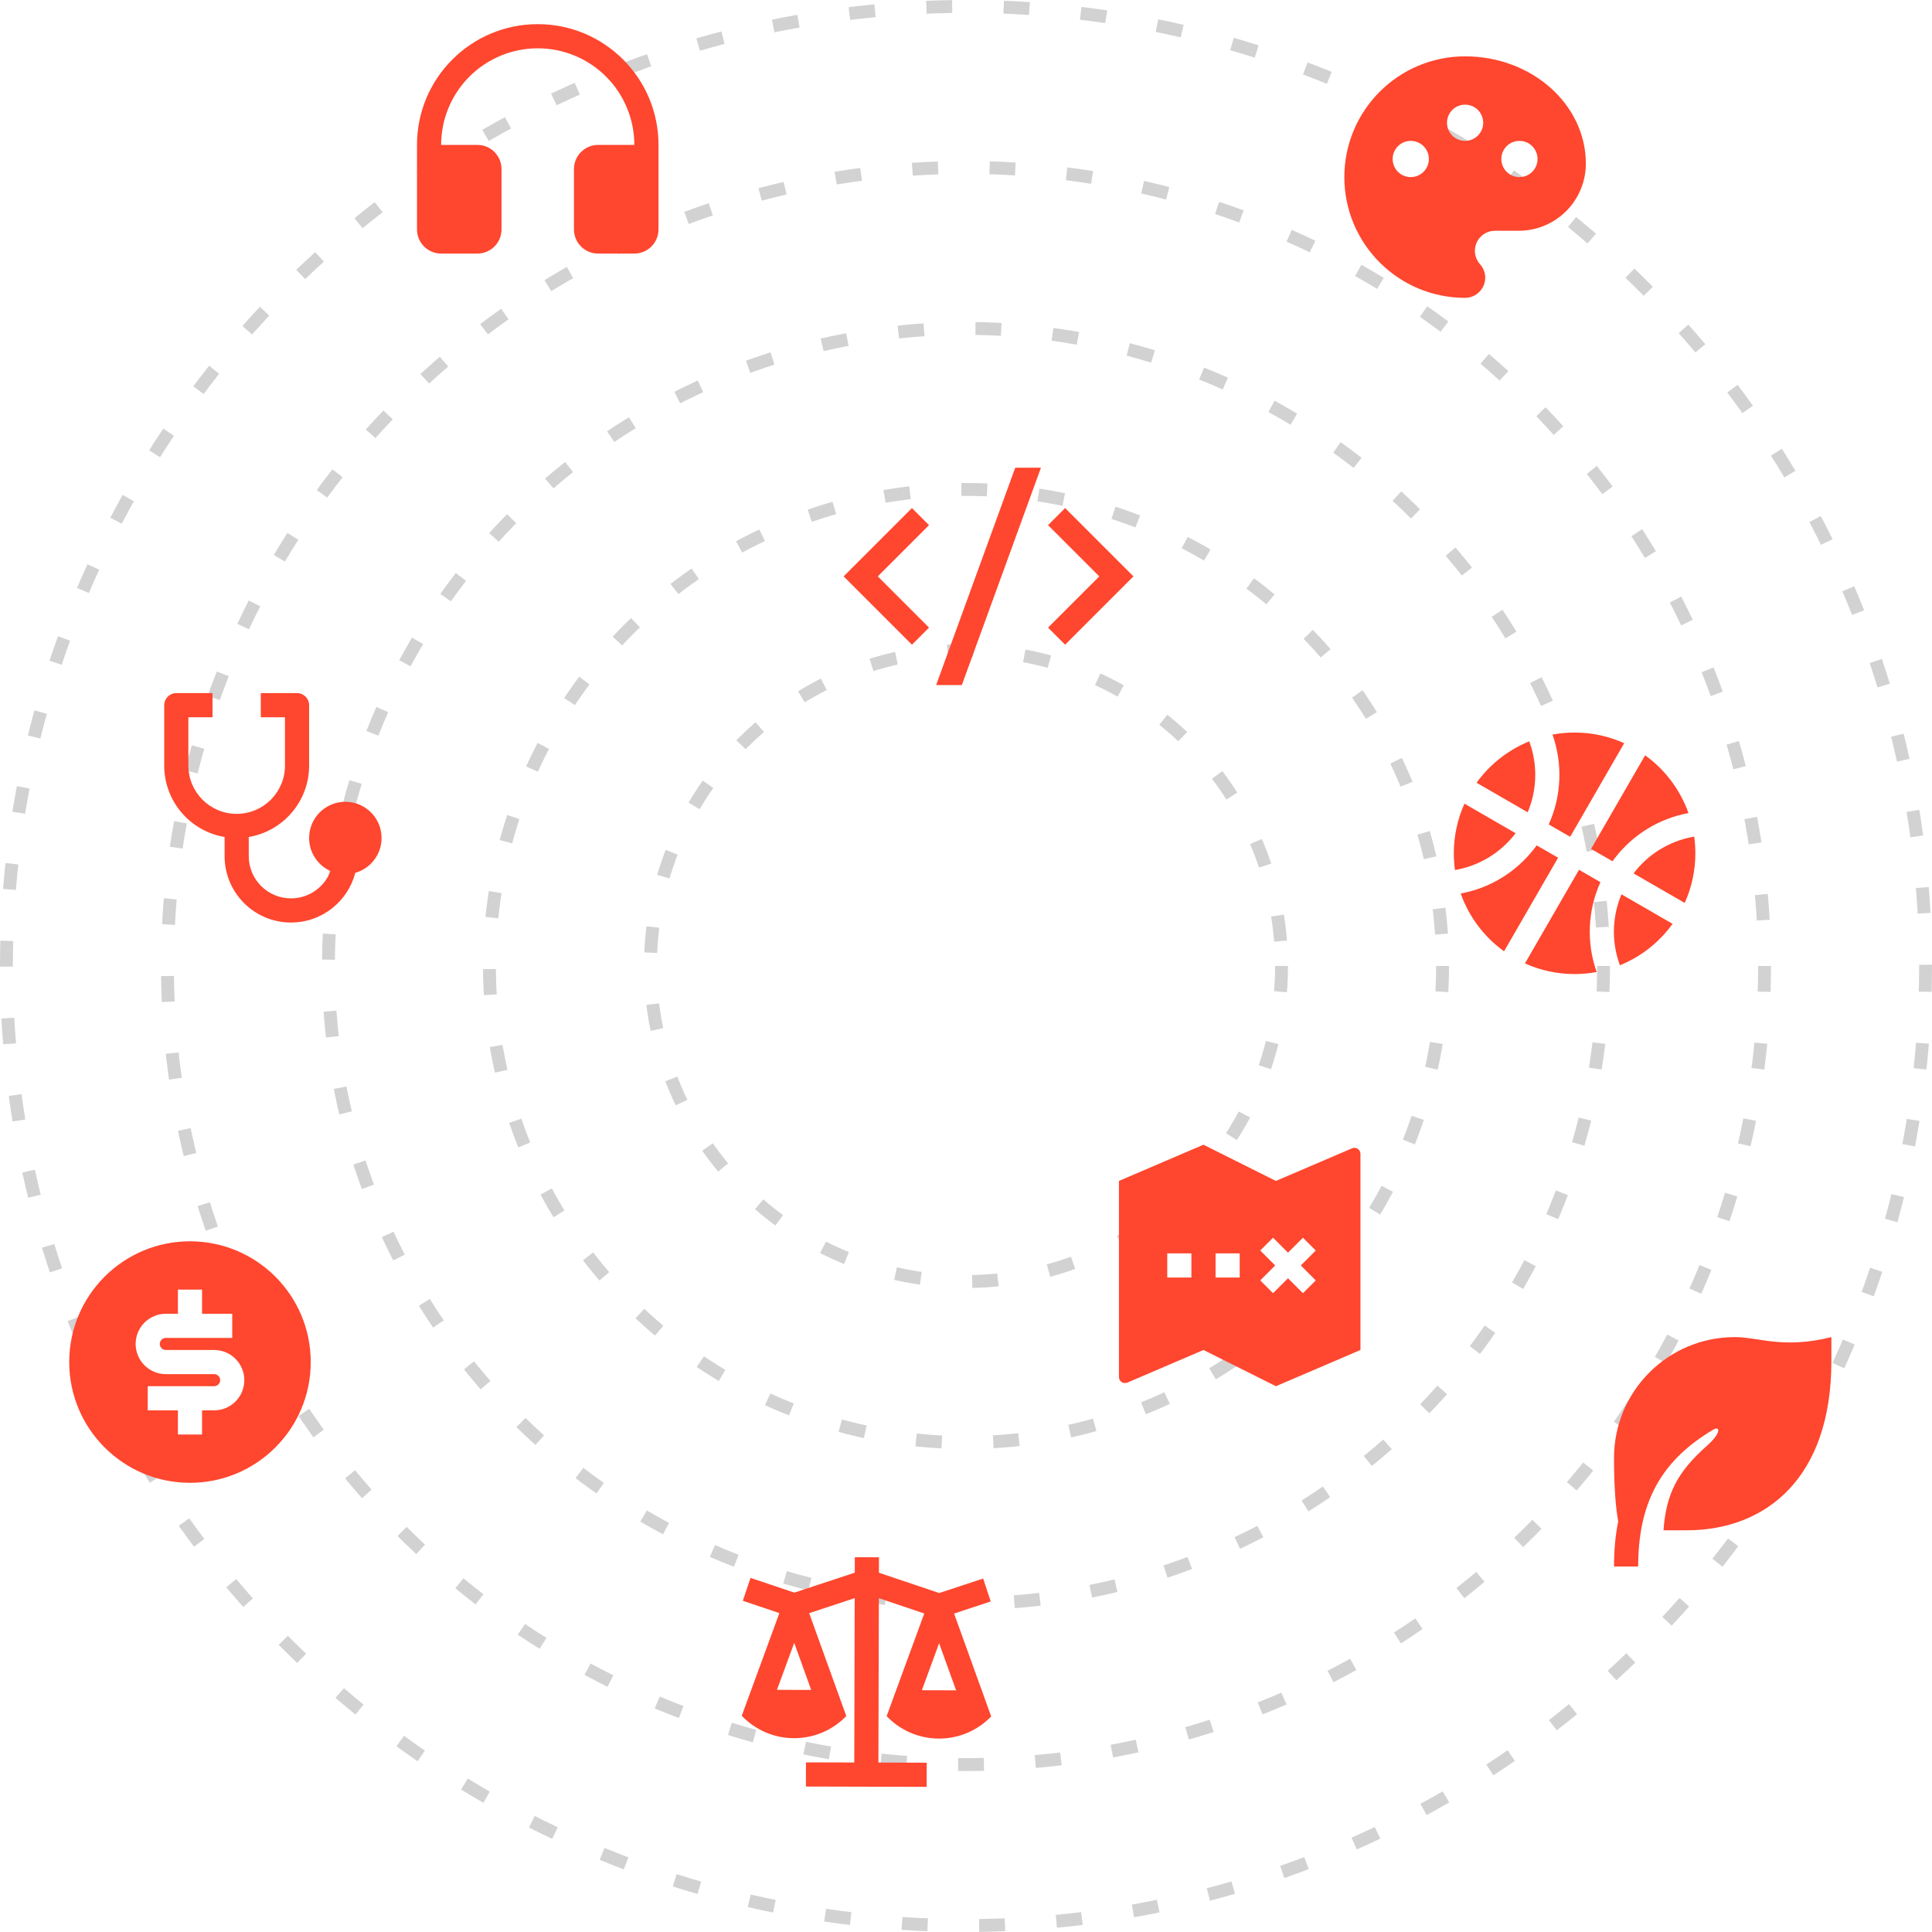 <svg width="300" height="300" viewBox="0 0 300 300" fill="none" xmlns="http://www.w3.org/2000/svg">
<circle cx="150" cy="150" r="124" stroke="#4F4F4F" stroke-opacity="0.25" stroke-width="2" stroke-dasharray="4 8"/>
<circle cx="150" cy="150" r="149" stroke="#4F4F4F" stroke-opacity="0.25" stroke-width="2" stroke-dasharray="4 8"/>
<circle cx="150" cy="150" r="99" stroke="#4F4F4F" stroke-opacity="0.25" stroke-width="2" stroke-dasharray="4 8"/>
<circle cx="150" cy="150" r="74" stroke="#4F4F4F" stroke-opacity="0.25" stroke-width="2" stroke-dasharray="4 8"/>
<circle cx="150" cy="150" r="49" stroke="#4F4F4F" stroke-opacity="0.25" stroke-width="2" stroke-dasharray="4 8"/>
<g clip-path="url(#clip0_163_8540)">
<path d="M245.186 135.061L248.514 136.983C246.528 141.384 246.319 146.382 247.931 150.933C246.8 151.145 245.651 151.251 244.5 151.25C241.843 151.254 239.216 150.692 236.794 149.6L245.186 135.061V135.061ZM251.781 138.871L259.719 143.454C257.651 146.324 254.816 148.553 251.539 149.885C250.291 146.515 250.296 142.808 251.554 139.441L251.781 138.871V138.871ZM238.612 131.266L241.941 133.186L233.548 147.718C230.444 145.482 228.095 142.352 226.817 138.746C231.347 137.909 235.41 135.43 238.226 131.784L238.612 131.266V131.266ZM263.074 129.905C263.192 130.754 263.252 131.621 263.252 132.5C263.256 135.157 262.694 137.784 261.602 140.206L253.659 135.622C255.896 132.67 259.146 130.652 262.783 129.958L263.074 129.905V129.905ZM227.402 124.796L235.343 129.38C233.044 132.413 229.679 134.457 225.928 135.099C225.809 134.238 225.75 133.369 225.75 132.5C225.75 129.753 226.341 127.145 227.4 124.794L227.402 124.796ZM255.454 117.281C258.558 119.517 260.906 122.647 262.185 126.253C257.654 127.091 253.591 129.571 250.774 133.218L250.389 133.736L247.061 131.814L255.454 117.283V117.281ZM244.5 113.75C247.247 113.75 249.855 114.341 252.206 115.4L243.814 129.939L240.486 128.019C242.473 123.617 242.682 118.617 241.069 114.065C242.2 113.854 243.349 113.749 244.5 113.75V113.75ZM237.463 115.119C238.709 118.49 238.703 122.196 237.444 125.563L237.219 126.131L229.281 121.546C231.269 118.788 233.967 116.62 237.088 115.273L237.463 115.117V115.119Z" fill="#FF462E"/>
</g>
<g clip-path="url(#clip1_163_8540)">
<path d="M29.5 230.25C19.144 230.25 10.75 221.856 10.75 211.5C10.75 201.144 19.144 192.75 29.5 192.75C39.856 192.75 48.25 201.144 48.25 211.5C48.25 221.856 39.856 230.25 29.5 230.25ZM22.938 215.25V219H27.625V222.75H31.375V219H33.25C34.493 219 35.685 218.506 36.565 217.627C37.444 216.748 37.938 215.556 37.938 214.312C37.938 213.069 37.444 211.877 36.565 210.998C35.685 210.119 34.493 209.625 33.25 209.625H25.75C25.501 209.625 25.263 209.526 25.087 209.35C24.911 209.175 24.812 208.936 24.812 208.688C24.812 208.439 24.911 208.2 25.087 208.025C25.263 207.849 25.501 207.75 25.75 207.75H36.062V204H31.375V200.25H27.625V204H25.75C24.507 204 23.314 204.494 22.435 205.373C21.556 206.252 21.062 207.444 21.062 208.688C21.062 209.931 21.556 211.123 22.435 212.002C23.314 212.881 24.507 213.375 25.75 213.375H33.25C33.499 213.375 33.737 213.474 33.913 213.65C34.089 213.825 34.188 214.064 34.188 214.312C34.188 214.561 34.089 214.8 33.913 214.975C33.737 215.151 33.499 215.25 33.25 215.25H22.938Z" fill="#FF462E"/>
</g>
<g clip-path="url(#clip2_163_8540)">
<path d="M33 107.625V111.375H29.25V118.875C29.25 123.019 32.606 126.375 36.75 126.375C40.894 126.375 44.25 123.019 44.25 118.875V111.375H40.5V107.625H46.125C47.16 107.625 48 108.465 48 109.5V118.875C48 124.449 43.946 129.075 38.625 129.969V132.938C38.625 136.562 41.563 139.5 45.188 139.5C47.994 139.5 50.391 137.737 51.328 135.257C49.365 134.381 48 132.413 48 130.125C48 127.018 50.518 124.5 53.625 124.5C56.732 124.5 59.25 127.018 59.25 130.125C59.25 132.696 57.525 134.863 55.17 135.534C54.019 139.973 49.986 143.25 45.188 143.25C39.491 143.25 34.875 138.634 34.875 132.938V129.969C29.554 129.077 25.5 124.449 25.5 118.875V109.5C25.5 108.465 26.34 107.625 27.375 107.625H33Z" fill="#FF462E"/>
</g>
<g clip-path="url(#clip3_163_8540)">
<path d="M68.5 22.5H74.125C75.12 22.5 76.073 22.895 76.777 23.598C77.48 24.302 77.875 25.255 77.875 26.25V35.625C77.875 36.62 77.48 37.573 76.777 38.277C76.073 38.98 75.12 39.375 74.125 39.375H68.5C67.505 39.375 66.552 38.98 65.848 38.277C65.145 37.573 64.75 36.62 64.75 35.625V22.5C64.75 12.144 73.144 3.75 83.5 3.75C93.856 3.75 102.25 12.144 102.25 22.5V35.625C102.25 36.62 101.855 37.573 101.152 38.277C100.448 38.98 99.495 39.375 98.5 39.375H92.875C91.88 39.375 90.927 38.98 90.223 38.277C89.52 37.573 89.125 36.62 89.125 35.625V26.25C89.125 25.255 89.52 24.302 90.223 23.598C90.927 22.895 91.88 22.5 92.875 22.5H98.5C98.5 18.522 96.92 14.706 94.107 11.893C91.294 9.08 87.478 7.5 83.5 7.5C79.522 7.5 75.706 9.08 72.893 11.893C70.08 14.706 68.5 18.522 68.5 22.5V22.5Z" fill="#FF462E"/>
</g>
<path d="M136.486 241.816L136.479 244.212L145.846 247.365L152.662 245.114L153.839 248.672L148.149 250.553L153.911 266.528C151.858 268.655 148.973 269.974 145.785 269.966C142.596 269.957 139.719 268.622 137.678 266.484L143.522 250.54L136.469 248.166L136.4 273.69L143.9 273.711L143.89 277.461L125.14 277.41L125.15 273.66L132.65 273.68L132.719 248.156L125.648 250.492L131.41 266.468C129.358 268.594 126.473 269.914 123.285 269.905C120.096 269.896 117.219 268.561 115.178 266.424L121.022 250.48L115.346 248.57L116.542 245.015L123.346 247.302L132.729 244.202L132.736 241.805L136.486 241.816ZM145.825 255.159L143.147 262.459L148.462 262.473L145.825 255.159ZM123.325 255.098L120.647 262.398L125.962 262.412L123.325 255.098Z" fill="#FF462E"/>
<g clip-path="url(#clip4_163_8540)">
<path d="M284.375 207.625V211.375C284.375 229.426 274.301 237.625 261.875 237.625H258.309C258.706 231.977 260.465 228.559 265.055 224.498C267.313 222.501 267.121 221.348 266.009 222.01C258.352 226.566 254.549 232.724 254.381 242.556L254.375 243.25H250.625C250.625 240.694 250.842 238.375 251.274 236.252C250.842 233.826 250.625 230.534 250.625 226.375C250.625 216.019 259.019 207.625 269.375 207.625C273.125 207.625 276.875 209.5 284.375 207.625Z" fill="#FF462E"/>
</g>
<g clip-path="url(#clip5_163_8540)">
<path d="M227.5 8.75C237.854 8.75 246.25 16.209 246.25 25.417C246.249 28.179 245.15 30.828 243.197 32.781C241.244 34.734 238.595 35.831 235.833 35.833H232.146C230.417 35.833 229.021 37.229 229.021 38.958C229.021 39.749 229.334 40.479 229.812 41.021C230.312 41.583 230.626 42.312 230.626 43.124C230.626 44.855 229.187 46.25 227.5 46.25C217.146 46.25 208.75 37.854 208.75 27.5C208.75 17.146 217.146 8.75 227.5 8.75ZM219.062 27.5C219.808 27.5 220.524 27.204 221.051 26.676C221.579 26.149 221.875 25.433 221.875 24.688C221.875 23.942 221.579 23.226 221.051 22.699C220.524 22.171 219.808 21.875 219.062 21.875C218.317 21.875 217.601 22.171 217.074 22.699C216.546 23.226 216.25 23.942 216.25 24.688C216.25 25.433 216.546 26.149 217.074 26.676C217.601 27.204 218.317 27.5 219.062 27.5V27.5ZM235.938 27.5C236.683 27.5 237.399 27.204 237.926 26.676C238.454 26.149 238.75 25.433 238.75 24.688C238.75 23.942 238.454 23.226 237.926 22.699C237.399 22.171 236.683 21.875 235.938 21.875C235.192 21.875 234.476 22.171 233.949 22.699C233.421 23.226 233.125 23.942 233.125 24.688C233.125 25.433 233.421 26.149 233.949 26.676C234.476 27.204 235.192 27.5 235.938 27.5ZM227.5 21.875C228.246 21.875 228.961 21.579 229.489 21.051C230.016 20.524 230.312 19.808 230.312 19.062C230.312 18.317 230.016 17.601 229.489 17.074C228.961 16.546 228.246 16.25 227.5 16.25C226.754 16.25 226.039 16.546 225.511 17.074C224.984 17.601 224.688 18.317 224.688 19.062C224.688 19.808 224.984 20.524 225.511 21.051C226.039 21.579 226.754 21.875 227.5 21.875Z" fill="#FF462E"/>
</g>
<g clip-path="url(#clip6_163_8540)">
<path d="M173.75 183.375L186.875 177.75L198.125 183.375L209.943 178.311C210.086 178.249 210.241 178.225 210.396 178.239C210.551 178.252 210.699 178.304 210.829 178.39C210.958 178.475 211.065 178.592 211.138 178.728C211.212 178.865 211.25 179.018 211.25 179.173V209.625L198.125 215.25L186.875 209.625L175.057 214.689C174.914 214.751 174.759 214.775 174.604 214.761C174.449 214.748 174.301 214.696 174.171 214.61C174.042 214.525 173.935 214.408 173.862 214.272C173.788 214.135 173.75 213.982 173.75 213.827V183.375ZM181.25 194.625V198.375H185V194.625H181.25ZM188.75 194.625V198.375H192.5V194.625H188.75ZM200 194.512L197.681 192.191L195.691 194.179L198.011 196.5L195.691 198.819L197.679 200.809L200 198.489L202.319 200.809L204.309 198.821L201.989 196.5L204.309 194.181L202.321 192.191L200 194.511V194.512Z" fill="#FF462E"/>
</g>
<g clip-path="url(#clip7_163_8540)">
<path d="M176 89.5L165.393 100.107L162.742 97.456L170.698 89.5L162.742 81.544L165.393 78.893L176 89.5ZM136.303 89.5L144.258 97.456L141.607 100.107L131 89.5L141.607 78.893L144.256 81.544L136.303 89.5ZM149.353 106.375H145.362L157.647 72.625H161.638L149.353 106.375Z" fill="#FF462E"/>
</g>
<defs>
<clipPath id="clip0_163_8540">
<rect width="45" height="45" fill="white" transform="translate(222 110)"/>
</clipPath>
<clipPath id="clip1_163_8540">
<rect width="45" height="45" fill="white" transform="translate(7 189)"/>
</clipPath>
<clipPath id="clip2_163_8540">
<rect width="45" height="45" fill="white" transform="translate(18 102)"/>
</clipPath>
<clipPath id="clip3_163_8540">
<rect width="45" height="45" fill="white" transform="translate(61)"/>
</clipPath>
<clipPath id="clip4_163_8540">
<rect width="45" height="45" fill="white" transform="translate(245 202)"/>
</clipPath>
<clipPath id="clip5_163_8540">
<rect width="45" height="45" fill="white" transform="translate(205 5)"/>
</clipPath>
<clipPath id="clip6_163_8540">
<rect width="45" height="45" fill="white" transform="translate(170 174)"/>
</clipPath>
<clipPath id="clip7_163_8540">
<rect width="45" height="45" fill="white" transform="translate(131 67)"/>
</clipPath>
</defs>
</svg>
